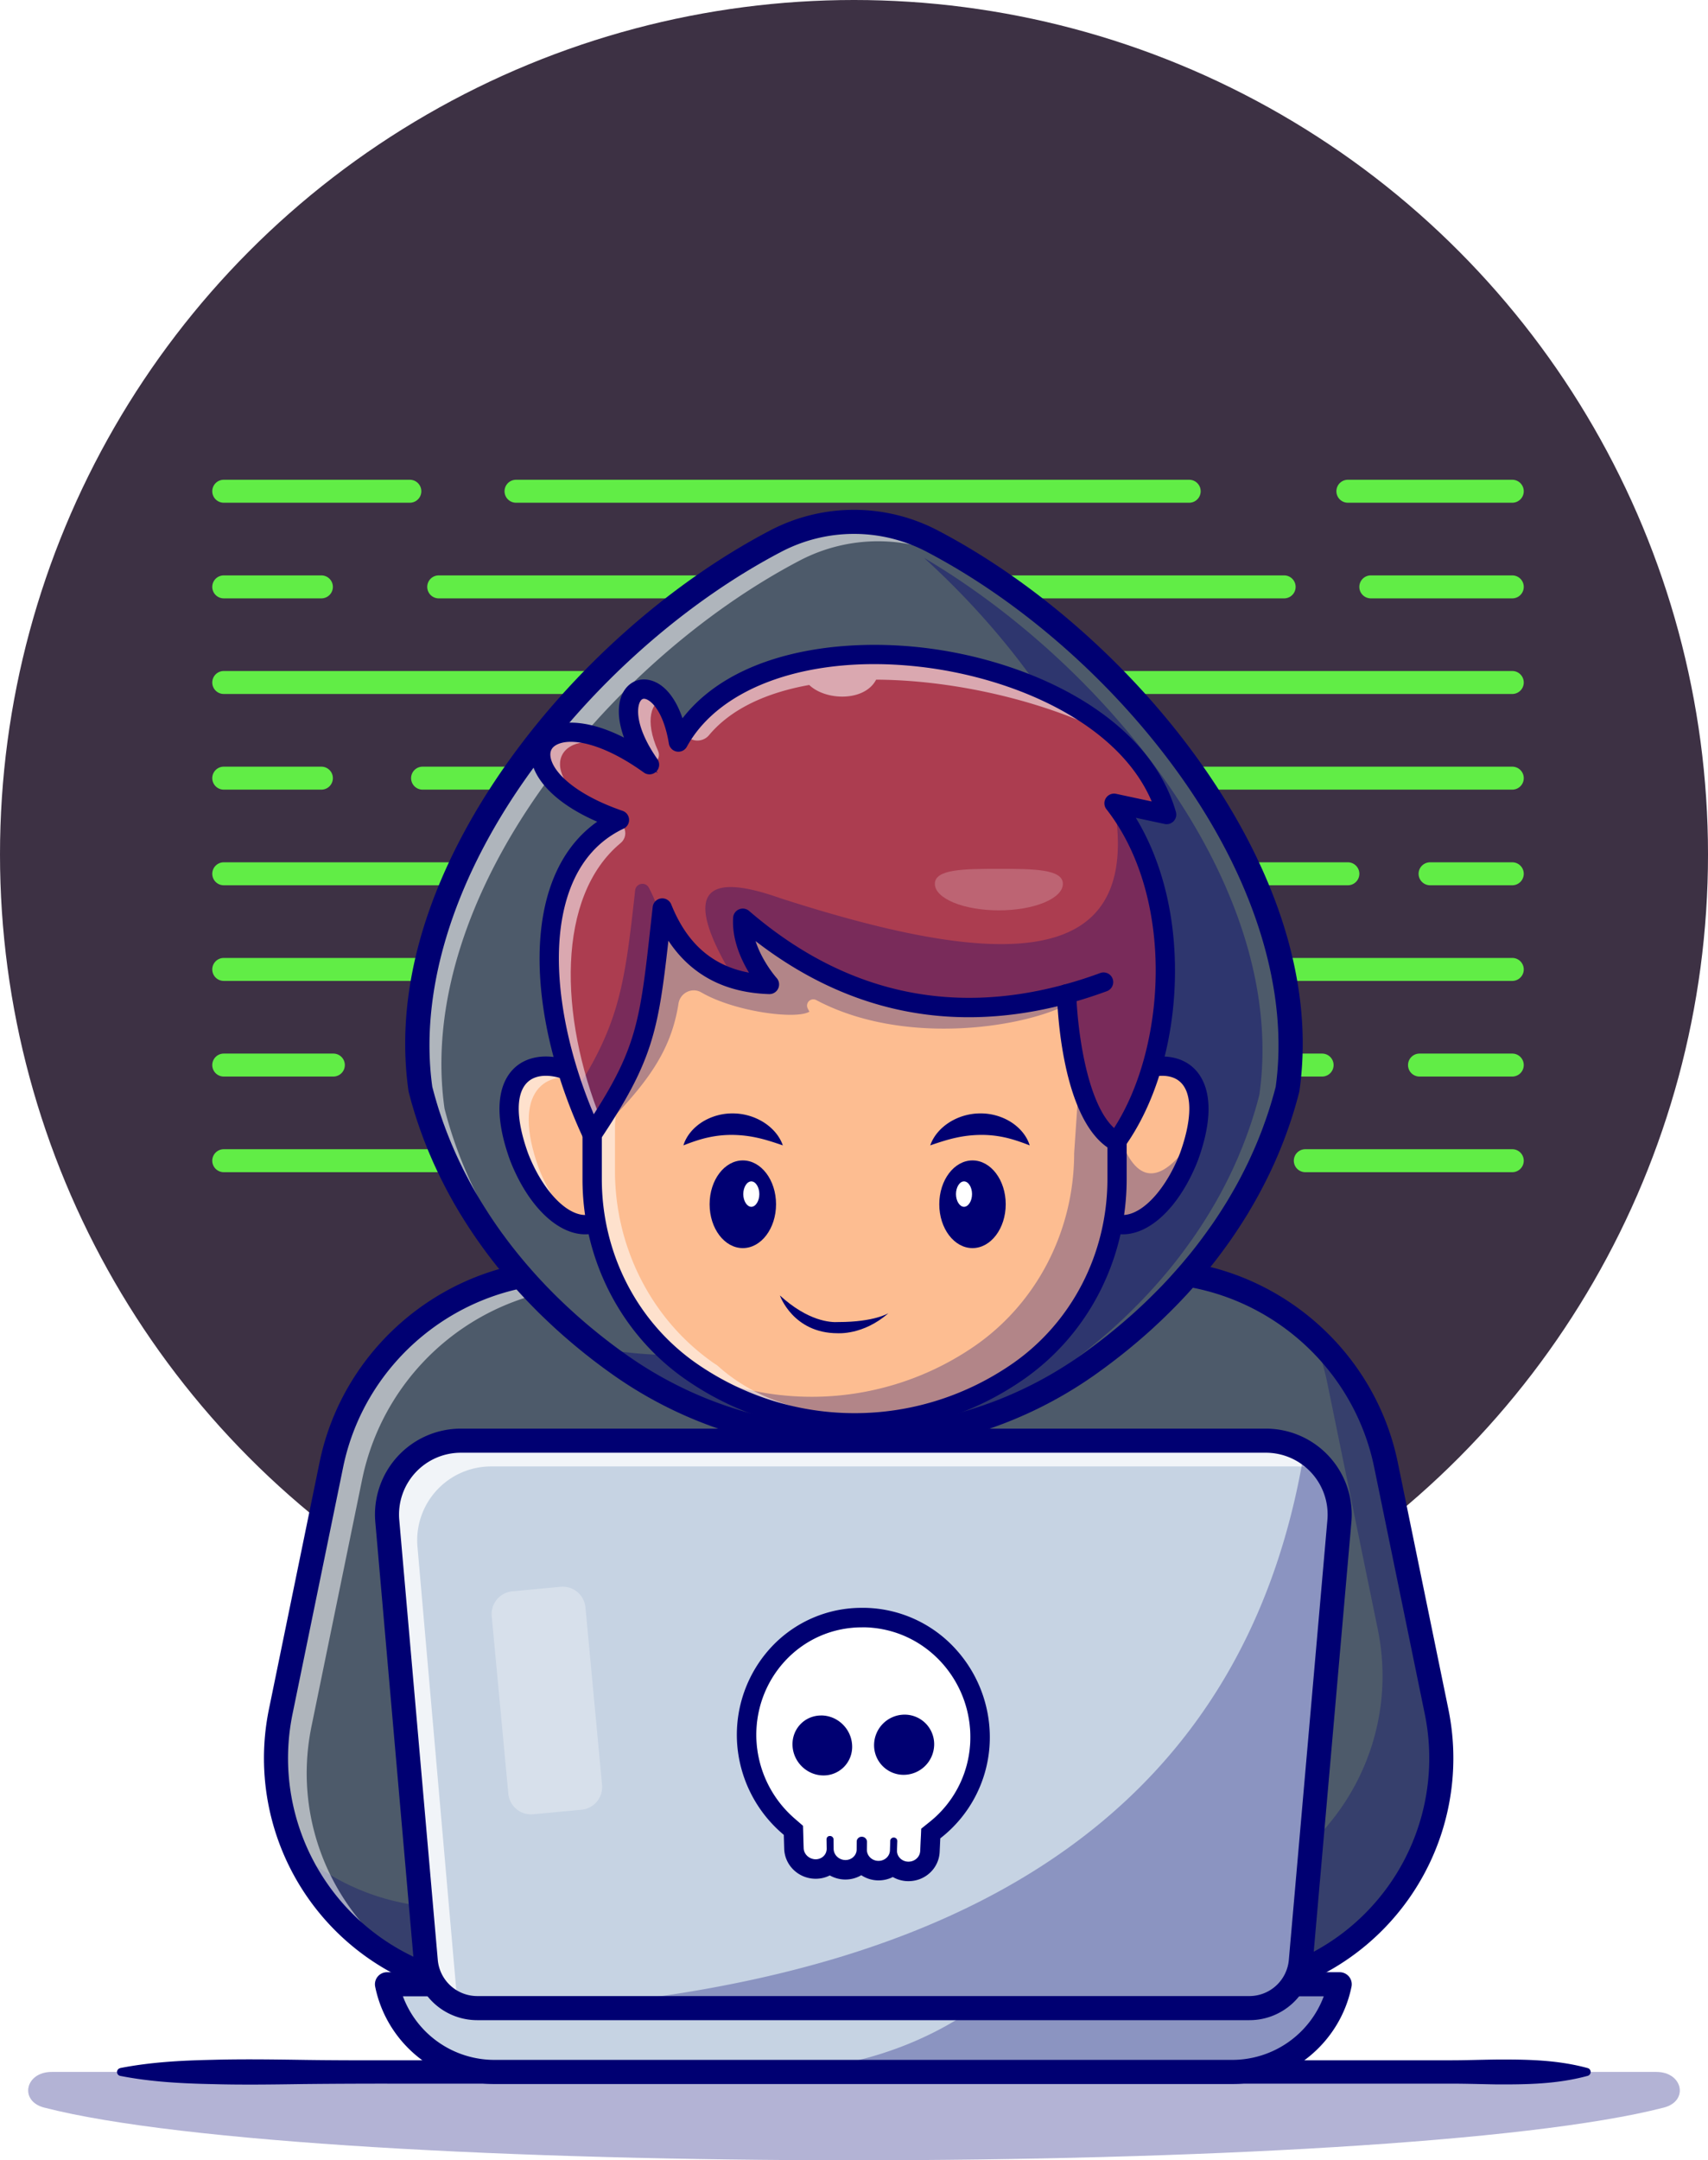 <svg id="Layer_1" data-name="Layer 1" xmlns="http://www.w3.org/2000/svg" xmlns:xlink="http://www.w3.org/1999/xlink" viewBox="0 0 2307.29 2916.8"><defs><style>.cls-1{mask:url(#mask);}.cls-2{mix-blend-mode:multiply;fill:url(#linear-gradient);}.cls-3{fill:#3d3144;}.cls-4{fill:#61ed46;}.cls-5{opacity:0.3;}.cls-20,.cls-6{fill:#000072;}.cls-7{fill:#4d5a6a;}.cls-8{opacity:0.55;}.cls-19,.cls-9{fill:#fff;}.cls-10{opacity:0.4;}.cls-11{fill:#fdbd91;}.cls-12{fill:#ac3d50;}.cls-13{opacity:0.2;}.cls-14{fill:#fefefe;}.cls-15{mask:url(#mask-2);}.cls-16{opacity:0.5;fill:url(#linear-gradient-2);}.cls-17{fill:#c6d3e3;}.cls-18{opacity:0.75;}.cls-19,.cls-20{fill-rule:evenodd;}.cls-21{filter:url(#luminosity-noclip-2);}.cls-22{filter:url(#luminosity-noclip);}</style><filter id="luminosity-noclip" x="1134.31" y="-10192" width="1753.08" height="32766" filterUnits="userSpaceOnUse" color-interpolation-filters="sRGB"><feFlood flood-color="#fff" result="bg"/><feBlend in="SourceGraphic" in2="bg"/></filter><mask id="mask" x="1134.31" y="-10192" width="1753.08" height="32766" maskUnits="userSpaceOnUse"><g class="cls-22"/></mask><linearGradient id="linear-gradient" x1="2010.86" y1="1960.33" x2="2001.59" y2="3294.91" gradientUnits="userSpaceOnUse"><stop offset="0"/><stop offset="1" stop-color="#fff"/></linearGradient><filter id="luminosity-noclip-2" x="1134.31" y="1954.24" width="1753.08" height="1337.13" filterUnits="userSpaceOnUse" color-interpolation-filters="sRGB"><feFlood flood-color="#fff" result="bg"/><feBlend in="SourceGraphic" in2="bg"/></filter><mask id="mask-2" x="287.96" y="1374.24" width="1753.08" height="1337.13" maskUnits="userSpaceOnUse"><g class="cls-21"><g transform="translate(-846.35 -580)"><g class="cls-1"><polygon class="cls-2" points="2533.77 3291.35 1491.41 3291.37 1134.31 1954.24 2887.39 1969.52 2533.77 3291.35"/></g></g></g></mask><linearGradient id="linear-gradient-2" x1="1164.51" y1="1380.33" x2="1155.24" y2="2714.91" gradientUnits="userSpaceOnUse"><stop offset="0" stop-color="#40e6ff"/><stop offset="1" stop-color="#40e6ff"/></linearGradient></defs><circle class="cls-3" cx="1153.65" cy="1153.65" r="1153.65"/><path class="cls-4" d="M2889.25,1258.78h-222.1a15.5,15.5,0,0,1,0-31h222.1a15.5,15.5,0,0,1,0,31Z" transform="translate(-846.35 -580)"/><path class="cls-4" d="M2452.8,1258.78H1543.42a15.5,15.5,0,0,1,0-31H2452.8a15.5,15.5,0,0,1,0,31Z" transform="translate(-846.35 -580)"/><path class="cls-4" d="M1400,1258.78H1148.6a15.5,15.5,0,0,1,0-31H1400a15.5,15.5,0,0,1,0,31Z" transform="translate(-846.35 -580)"/><path class="cls-4" d="M2889.25,1387.91H2698.14a15.5,15.5,0,0,1,0-31h191.11a15.5,15.5,0,0,1,0,31Z" transform="translate(-846.35 -580)"/><path class="cls-4" d="M2581.07,1387.91H1439a15.5,15.5,0,0,1,0-31H2581.07a15.5,15.5,0,0,1,0,31Z" transform="translate(-846.35 -580)"/><path class="cls-4" d="M1280.52,1387.91H1148.6a15.5,15.5,0,0,1,0-31h131.92a15.5,15.5,0,0,1,0,31Z" transform="translate(-846.35 -580)"/><path class="cls-4" d="M2889.25,1517H1148.6a15.5,15.5,0,0,1,0-31H2889.25a15.5,15.5,0,0,1,0,31Z" transform="translate(-846.35 -580)"/><path class="cls-4" d="M2889.25,1646.16H1417.19a15.5,15.5,0,1,1,0-31H2889.25a15.5,15.5,0,0,1,0,31Z" transform="translate(-846.35 -580)"/><path class="cls-4" d="M1280.52,1646.16H1148.6a15.5,15.5,0,0,1,0-31h131.92a15.5,15.5,0,0,1,0,31Z" transform="translate(-846.35 -580)"/><path class="cls-4" d="M2889.25,1775.29H2778.2a15.5,15.5,0,0,1,0-31h111.05a15.5,15.5,0,0,1,0,31Z" transform="translate(-846.35 -580)"/><path class="cls-4" d="M2667.15,1775.29H1148.6a15.5,15.5,0,0,1,0-31H2667.15a15.5,15.5,0,0,1,0,31Z" transform="translate(-846.35 -580)"/><path class="cls-4" d="M2889.25,1904.42H1148.6a15.5,15.5,0,0,1,0-31H2889.25a15.5,15.5,0,0,1,0,31Z" transform="translate(-846.35 -580)"/><path class="cls-4" d="M2889.25,2033.55H2763.92a15.5,15.5,0,1,1,0-31h125.33a15.5,15.5,0,0,1,0,31Z" transform="translate(-846.35 -580)"/><path class="cls-4" d="M2632.36,2033.55H1486.06a15.5,15.5,0,1,1,0-31h1146.3a15.5,15.5,0,1,1,0,31Z" transform="translate(-846.35 -580)"/><path class="cls-4" d="M1296.67,2033.55H1148.6a15.5,15.5,0,0,1,0-31h148.07a15.5,15.5,0,0,1,0,31Z" transform="translate(-846.35 -580)"/><path class="cls-4" d="M2889.25,2162.68H2609.64a15.5,15.5,0,0,1,0-31h279.61a15.5,15.5,0,0,1,0,31Z" transform="translate(-846.35 -580)"/><path class="cls-4" d="M2391.68,2162.68H1148.6a15.5,15.5,0,0,1,0-31H2391.68a15.5,15.5,0,0,1,0,31Z" transform="translate(-846.35 -580)"/><g class="cls-5"><path class="cls-6" d="M906,3425.64c367.33,94.88,1820.64,94.88,2188,0,34-8.77,25.69-48.13-10.09-48.13H916.05C880.27,3377.51,872,3416.87,906,3425.64Z" transform="translate(-846.35 -580)"/></g><path class="cls-6" d="M1008.79,3372.26c41.3-8.07,82.59-10.21,123.89-11.09,41.3-1.13,82.6-.53,123.9.08s82.59.6,123.89.52H2805.26c20.65,0,41.3-.71,61.95-1,41.3-.19,82.59.28,123.89,11.54a5.43,5.43,0,0,1,0,10.49c-41.3,11.26-82.59,11.73-123.89,11.54-20.65-.33-41.3-1.05-61.95-1l-61.94,0H1380.47q-62-.11-123.89.53c-41.3.61-82.6,1.21-123.9.08-41.3-.88-82.59-3-123.89-11.09a5.34,5.34,0,0,1,0-10.49Z" transform="translate(-846.35 -580)"/><path class="cls-7" d="M2510.79,3265.52l6.52-.78c182-21.63,306.51-194.24,269.67-373.74l-68.36-333.16a326.87,326.87,0,0,0-320.2-261.16H1614.13a326.87,326.87,0,0,0-320.2,261.16L1225.57,2891c-36.83,179.5,87.71,352.11,269.67,373.74l6.53.78Z" transform="translate(-846.35 -580)"/><path class="cls-6" d="M2510.93,3268H1501.77l-6.82-.79a315.52,315.52,0,0,1-271.83-376.73l68.36-333.16c31.29-152.49,167-263.16,322.65-263.16h784.29c155.67,0,291.36,110.67,322.65,263.16l68.36,333.16a315.51,315.51,0,0,1-271.83,376.73Zm-896.8-968.84c-153.3,0-286.94,109-317.75,259.16L1228,2891.51a310.51,310.51,0,0,0,267.52,370.75l6.52.78,1008.58,0,6.38-.76a310.51,310.51,0,0,0,267.51-370.75l-68.36-333.17c-30.81-150.17-164.45-259.16-317.75-259.16Z" transform="translate(-846.35 -580)"/><g class="cls-5"><path class="cls-6" d="M2517.32,3264.77l-6.51.76h-1009l-6.5-.76c-116.43-13.83-209.32-89.53-251.56-189.19a311.45,311.45,0,0,0,172.06,77.76l6.51.75h1009l6.51-.75c182-21.64,306.54-194.24,269.67-373.73l-68.33-333.16a328.06,328.06,0,0,0-20.23-64.15,325.41,325.41,0,0,1,99.67,175.53L2787,2891C2823.8,3070.48,2699.24,3243.13,2517.32,3264.77Z" transform="translate(-846.35 -580)"/></g><g class="cls-8"><path class="cls-9" d="M2559.72,2339.24A325.89,325.89,0,0,0,2440,2316.58H1655.72a326.83,326.83,0,0,0-320.2,261.15l-68.38,333.16c-28.09,136.92,37.68,269.78,151.23,334.74-138.49-53.9-224.17-201.78-192.82-354.64l68.37-333.16a326.9,326.9,0,0,1,320.21-261.16H2398.4A325.74,325.74,0,0,1,2559.72,2339.24Z" transform="translate(-846.35 -580)"/></g><path class="cls-6" d="M2510.79,3281.79h-1009a15.47,15.47,0,0,1-1.92-.12l-6.52-.77a329.3,329.3,0,0,1-283.7-393.17L1278,2554.57c32.6-158.86,174-274.16,336.14-274.16h784.29c162.17,0,303.54,115.3,336.14,274.16l68.36,333.16a329.3,329.3,0,0,1-283.69,393.17l-6.52.77A15.47,15.47,0,0,1,2510.79,3281.79Zm-1008.06-32.54H2509.82l5.58-.66a296.75,296.75,0,0,0,255.65-354.32l-68.37-333.16c-29.51-143.8-157.46-248.17-304.26-248.17H1614.13c-146.8,0-274.75,104.37-304.26,248.17l-68.36,333.16a296.74,296.74,0,0,0,255.65,354.32Z" transform="translate(-846.35 -580)"/><path class="cls-7" d="M2585.59,2050.6c-1,3.79-2,7.64-3,11.38-.81,2.88-1.63,5.7-2.44,8.52-.33,1.08-.6,2.11-1,3.2-.65,2.33-1.41,4.66-2.11,6.94-.92,3-1.9,5.91-2.88,8.84-.43,1.3-.86,2.6-1.3,3.85-1.41,4.23-2.87,8.4-4.44,12.52-1.63,4.56-3.37,9.06-5.16,13.51s-3.57,8.94-5.47,13.39-3.8,8.84-5.8,13.18-3.85,8.4-5.86,12.58l-.81,1.62c-1.85,3.91-3.8,7.76-5.81,11.61,0,.11-.1.21-.16.32-2.17,4.29-4.39,8.46-6.67,12.69-2.71,5-5.48,9.93-8.35,14.81-1.95,3.41-4,6.77-6,10.14a.47.47,0,0,0-.17.27c-2.49,4.12-5,8.19-7.64,12.25q-6.51,10.17-13.4,20.17c-2,2.93-4.06,5.81-6.12,8.68-1.74,2.44-3.47,4.83-5.26,7.27-2.66,3.63-5.37,7.21-8.08,10.79s-5.32,6.83-8,10.25c-1.52,1.89-3,3.79-4.55,5.64l-2.93,3.57c-1.85,2.17-3.64,4.34-5.48,6.51q-7.49,8.79-15.29,17.41c-2.5,2.82-5.1,5.58-7.7,8.35-1.9,2-3.8,4.07-5.69,6.07-2.72,2.82-5.37,5.59-8.14,8.3-3.9,4-7.92,7.92-11.93,11.82q-4.87,4.72-9.81,9.27a16.56,16.56,0,0,1-1.47,1.36c-3.36,3.2-6.78,6.29-10.25,9.38-6.34,5.69-12.79,11.22-19.35,16.7l-4.94,4.12q-5,4.07-10.09,8.14-17.73,14.07-36.27,27.16c-.22.17-.49.33-.71.49a543.41,543.41,0,0,1-155.08,75.7,548.51,548.51,0,0,1-475.84-76.19c-3.9-2.76-7.8-5.58-11.71-8.4a9.31,9.31,0,0,0-1.19-.87c-3.85-2.87-7.7-5.75-11.5-8.62q-5.94-4.56-11.87-9.27h-.06c-3.9-3.15-7.75-6.29-11.6-9.44s-7.7-6.45-11.5-9.71-7.54-6.5-11.22-9.81-7.43-6.67-11.06-10.09-7.22-6.77-10.8-10.25-7.1-6.88-10.57-10.41-6.94-7-10.36-10.62-6.83-7.27-10.25-11c-3.25-3.58-6.45-7.16-9.65-10.84-2.49-2.82-5-5.7-7.43-8.57q-10.65-12.62-20.77-25.7c-2.71-3.58-5.47-7.16-8.07-10.79-.38-.44-.71-.93-1-1.36-1.85-2.44-3.64-4.94-5.37-7.43-4-5.64-7.92-11.28-11.72-17-2.11-3.14-4.23-6.34-6.23-9.54-3.09-4.83-6.13-9.65-9.11-14.59-2.06-3.47-4.18-7-6.24-10.52-2.82-4.93-5.58-10-8.35-15-2-3.79-4-7.59-6-11.39s-4-7.75-5.81-11.65a13,13,0,0,1-.81-1.63q-6.18-12.61-11.55-25.49a4.7,4.7,0,0,1-.49-1.08c-1.79-4.23-3.52-8.46-5.2-12.74-1.79-4.45-3.53-9-5.15-13.51s-3.31-9-4.83-13.61c-1.14-3.36-2.28-6.78-3.36-10.19-.87-2.71-1.68-5.42-2.5-8.14-.38-1.19-.76-2.44-1.08-3.63-.81-2.66-1.57-5.26-2.28-7.92-1.08-3.9-2.11-7.8-3.14-11.76-40.56-286.32,219.77-603.84,479.9-740a228.12,228.12,0,0,1,211.48,0c5.85,3,11.65,6.29,17.51,9.65l.06.06C2377.41,1466.39,2625.22,1770.74,2585.59,2050.6Z" transform="translate(-846.35 -580)"/><g class="cls-10"><path class="cls-6" d="M2100,2513c7.37-1.91,14.72-3.93,22-6.16a543.41,543.41,0,0,0,155.08-75.7c.22-.16.49-.32.71-.49q18.54-13.08,36.28-27.16,5.11-4.07,10.08-8.14l4.94-4.12c6.56-5.47,13-11,19.36-16.7,3.47-3.09,6.88-6.18,10.25-9.38a19.78,19.78,0,0,0,1.46-1.35c3.31-3,6.56-6.13,9.81-9.28,4-3.9,8-7.86,11.93-11.82,2.77-2.71,5.43-5.48,8.14-8.3,1.89-2,3.79-4.06,5.69-6.07,2.6-2.76,5.21-5.53,7.7-8.35q7.82-8.62,15.29-17.41c1.85-2.16,3.63-4.33,5.48-6.5q1.45-1.8,2.93-3.58c1.52-1.85,3-3.74,4.55-5.64,2.71-3.42,5.37-6.78,8-10.25s5.42-7.16,8.08-10.79c1.79-2.44,3.52-4.83,5.26-7.27,2.06-2.87,4.12-5.75,6.12-8.67q6.92-10,13.4-20.17c2.6-4.07,5.15-8.14,7.64-12.26a.53.53,0,0,1,.17-.27c2-3.36,4-6.73,6-10.14,2.88-4.88,5.64-9.82,8.35-14.81,2.28-4.23,4.5-8.4,6.67-12.68l.17-.33c2-3.85,3.95-7.7,5.8-11.6l.81-1.63c2-4.18,4-8.35,5.86-12.58s4-8.79,5.8-13.18,3.74-8.89,5.48-13.39,3.52-8.95,5.15-13.5c1.57-4.13,3-8.3,4.44-12.53.44-1.25.87-2.55,1.31-3.85,1-2.93,1.95-5.86,2.87-8.84.7-2.28,1.46-4.61,2.11-6.94.38-1.09.66-2.12,1-3.2.81-2.82,1.63-5.64,2.44-8.51,1-3.74,2.06-7.59,3-11.39,39.15-276.43-202.14-576.75-453-724.85,176.46,160.5,310,385.39,280.12,596.39-1,3.79-2,7.64-3,11.39-.81,2.87-1.63,5.69-2.44,8.51-.33,1.08-.6,2.11-1,3.2-.65,2.33-1.41,4.66-2.11,6.94-.92,3-1.9,5.91-2.88,8.84-.43,1.3-.86,2.6-1.3,3.85-1.41,4.23-2.87,8.4-4.44,12.52-1.63,4.56-3.37,9.06-5.16,13.51s-3.58,8.94-5.47,13.39-3.8,8.84-5.81,13.18-3.85,8.4-5.85,12.58l-.81,1.63c-1.85,3.9-3.8,7.75-5.81,11.6a3.18,3.18,0,0,1-.16.32c-2.17,4.29-4.39,8.46-6.67,12.69-2.71,5-5.48,9.93-8.35,14.81-1.95,3.41-4,6.78-6,10.14a.53.53,0,0,0-.16.27c-2.49,4.12-5,8.19-7.64,12.25q-6.51,10.17-13.4,20.18c-2,2.92-4.06,5.8-6.12,8.67-1.74,2.44-3.47,4.83-5.26,7.27-2.66,3.63-5.37,7.21-8.09,10.79s-5.31,6.83-8,10.25c-1.52,1.89-3,3.79-4.56,5.64-1,1.19-2,2.38-2.92,3.58-1.85,2.16-3.64,4.33-5.48,6.5q-7.49,8.79-15.29,17.41c-2.5,2.82-5.1,5.58-7.7,8.35-1.9,2-3.8,4.07-5.69,6.07-2.72,2.82-5.37,5.59-8.14,8.3-3.9,4-7.92,7.92-11.93,11.82q-4.87,4.72-9.81,9.28a18,18,0,0,1-1.47,1.35c-3.36,3.2-6.77,6.29-10.25,9.38-6.34,5.69-12.79,11.23-19.36,16.7l-4.93,4.12q-5,4.08-10.09,8.14-17.73,14.07-36.27,27.16c-.22.17-.49.33-.71.49a543.54,543.54,0,0,1-155.08,75.7,547.91,547.91,0,0,1-154.42,23.79,547.62,547.62,0,0,0,97.1-9.64c.92-.17,1.84-.38,2.77-.56-11.7,3-23.47,5.73-35.31,8a549.94,549.94,0,0,1-214.16-1.8l-2.46-1.93q5.82,4.64,11.65,9.1c3.8,2.88,7.65,5.75,11.5,8.63a10.31,10.31,0,0,1,1.19.86c3.9,2.82,7.81,5.64,11.71,8.41a548.46,548.46,0,0,0,418.52,90.34q15.14-2.9,30.12-6.64Q2113.73,2510.27,2100,2513Z" transform="translate(-846.35 -580)"/></g><g class="cls-8"><path class="cls-9" d="M2216.25,1384.36c-20-13.56-40.23-26.19-60.46-37.85l-.05-.06c-5.86-3.36-11.66-6.61-17.52-9.65a228.12,228.12,0,0,0-211.48,0c-260.12,136.16-520.46,453.71-479.9,740,1,4,2.06,7.87,3.15,11.77.7,2.66,1.46,5.26,2.27,7.92.33,1.19.71,2.44,1.09,3.63.81,2.71,1.63,5.42,2.49,8.13,1.09,3.42,2.23,6.84,3.37,10.2,1.51,4.55,3.14,9.11,4.82,13.61s3.36,9.05,5.15,13.5c1.68,4.28,3.42,8.51,5.21,12.74a4.76,4.76,0,0,0,.49,1.09q5.37,12.86,11.55,25.48a9.89,9.89,0,0,0,.81,1.63c1.84,3.91,3.8,7.81,5.8,11.66s4,7.59,6,11.39c2.76,5,5.53,10.08,8.35,15,2.06,3.52,4.17,7,6.23,10.52,3,4.93,6,9.76,9.11,14.58,2,3.2,4.12,6.4,6.24,9.55,3.8,5.75,7.7,11.39,11.71,17,1.74,2.5,3.53,5,5.37,7.43.33.44.65.93,1,1.36,2.6,3.63,5.37,7.21,8.08,10.79,6.72,8.73,13.67,17.3,20.77,25.7,2.44,2.88,4.93,5.75,7.43,8.57,3.2,3.69,6.4,7.27,9.65,10.85q5.13,5.52,10.25,10.95c3.42,3.58,6.89,7.1,10.36,10.63s7,7,10.57,10.41,7.16,6.89,10.79,10.25,7.32,6.72,11.06,10.08,7.43,6.57,11.23,9.82,7.59,6.51,11.49,9.71,7.7,6.29,11.61,9.43h.05q5.94,4.73,11.88,9.27c3.52,2.66,7.1,5.32,10.68,8-4.5-2.93-9-6-13.39-9.11-3.91-2.77-7.81-5.59-11.72-8.41a10.31,10.31,0,0,0-1.19-.86c-3.85-2.88-7.7-5.75-11.49-8.63q-5.94-4.55-11.88-9.27h0c-3.91-3.14-7.76-6.29-11.61-9.43s-7.7-6.46-11.5-9.71-7.53-6.51-11.22-9.81-7.43-6.67-11.06-10.09-7.21-6.78-10.79-10.25-7.11-6.89-10.58-10.41-6.94-7-10.35-10.63-6.84-7.26-10.25-10.95c-3.26-3.58-6.46-7.16-9.65-10.85-2.5-2.82-5-5.69-7.43-8.57q-10.66-12.6-20.77-25.7c-2.71-3.58-5.48-7.16-8.08-10.79-.38-.43-.71-.92-1-1.36-1.85-2.44-3.64-4.93-5.37-7.42-4-5.64-7.92-11.28-11.71-17-2.12-3.15-4.23-6.35-6.24-9.54-3.09-4.83-6.13-9.66-9.11-14.59-2.06-3.47-4.17-7-6.24-10.52-2.82-4.94-5.58-10-8.35-15-2-3.8-4-7.59-6-11.39s-4-7.75-5.8-11.66a11.21,11.21,0,0,1-.82-1.62q-6.18-12.61-11.55-25.49a4.71,4.71,0,0,1-.48-1.09c-1.79-4.22-3.53-8.45-5.21-12.74-1.79-4.45-3.53-8.95-5.15-13.5s-3.31-9.06-4.83-13.61c-1.14-3.36-2.28-6.78-3.36-10.2-.87-2.71-1.68-5.42-2.49-8.13-.38-1.19-.76-2.44-1.09-3.63-.81-2.66-1.57-5.26-2.28-7.92-1.08-3.9-2.11-7.81-3.14-11.77-40.56-286.31,219.78-603.86,479.9-740a228.12,228.12,0,0,1,211.48,0c5.86,3,11.66,6.29,17.51,9.65l.06.06A988.88,988.88,0,0,1,2216.25,1384.36Z" transform="translate(-846.35 -580)"/></g><path class="cls-6" d="M1999.94,2539.37a563.53,563.53,0,0,1-325.18-102.89c-4-2.81-7.92-5.67-11.87-8.52-.2-.14-.4-.3-.6-.45l-.8-.56c-4.09-3.06-7.87-5.88-11.58-8.69s-7.62-5.9-11.39-8.89c-.32-.21-.62-.44-.92-.68-3.81-3.07-7.57-6.14-11.33-9.22-4.38-3.58-8.27-6.91-12.15-10.24s-7.73-6.67-11.51-10.06l-.53-.48c-3.66-3.29-7.26-6.53-10.81-9.87s-7.3-6.86-11-10.42-7.25-7-10.84-10.67-7.14-7.25-10.54-10.82c-3.52-3.74-7-7.4-10.4-11.12s-6.74-7.46-10-11.24c-2.46-2.79-5-5.75-7.55-8.72-7.44-8.8-14.59-17.64-21.25-26.29l-1.79-2.36c-2.12-2.79-4.25-5.59-6.29-8.42-.37-.47-.73-1-1.07-1.42-2-2.66-3.92-5.33-5.78-8-4.36-6.12-8.29-11.84-11.94-17.36-2.14-3.17-4.35-6.52-6.44-9.86-3.09-4.82-6.2-9.77-9.26-14.83l-1.91-3.21c-1.48-2.49-3-5-4.44-7.51-2.8-4.9-5.47-9.75-8.14-14.61l-.43-.79c-2.16-4.08-4.2-7.93-6.17-11.78s-3.92-7.67-5.78-11.57c-.44-.82-.85-1.64-1.21-2.47-4.38-9.06-8.12-17.32-11.43-25.2a19.26,19.26,0,0,1-1-2.26c-1.77-4.18-3.48-8.36-5.14-12.6-1.81-4.51-3.63-9.21-5.33-14-1.66-4.46-3.35-9.19-4.93-13.93-1.15-3.39-2.32-6.9-3.44-10.42-.89-2.78-1.73-5.57-2.57-8.37-.37-1.18-.81-2.63-1.19-4-.74-2.4-1.56-5.2-2.32-8-1-3.8-2.11-7.79-3.15-11.83a16.3,16.3,0,0,1-.37-1.82c-24.56-173.38,57.12-333.84,130-437.91,92.07-131.53,222.73-247.71,358.49-318.78a244.23,244.23,0,0,1,226.57,0c135.76,71.07,266.43,187.26,358.49,318.78,72.85,104.07,154.54,264.53,130,437.91a15.55,15.55,0,0,1-.35,1.78c-1,3.88-2.05,7.81-3.11,11.64l-2.79,9.71c-.24.84-.48,1.67-.77,2.52-.48,1.71-1,3.42-1.55,5.11l-.56,1.8c-.89,2.88-1.83,5.7-2.76,8.52l-.21.64c-.47,1.4-.93,2.77-1.39,4.08-1.41,4.25-3,8.64-4.61,13s-3.38,9.14-5.26,13.79c-1.71,4.44-3.63,9.07-5.59,13.69s-3.93,9.11-6,13.63c-1.88,4.18-3.89,8.49-6,12.8l-.94,1.88c-1.75,3.73-3.8,7.78-5.91,11.82-2.3,4.56-4.59,8.85-6.93,13.2-2.83,5.21-5.69,10.31-8.65,15.35-1.91,3.33-4,6.78-6,10.22l-.07.11-.15.25c-2.56,4.24-5.19,8.42-7.86,12.6-4.77,7.45-9.26,14.21-13.71,20.65-2,3-4.17,5.94-6.29,8.91-1.75,2.46-3.53,4.9-5.36,7.4-2.71,3.7-5.47,7.35-8.23,11s-5.49,7.06-8.27,10.55c-1.59,2-3.16,4-4.73,5.86l-8.57,10.28c-5.1,6-10.36,12-15.63,17.79-2.39,2.71-5,5.53-7.68,8.34l-6,6.35c-3,3.09-5.71,5.94-8.55,8.73-3.79,3.84-7.88,7.88-12,11.87-3.31,3.2-6.58,6.31-9.92,9.37-.62.62-1.25,1.21-1.87,1.74-3.37,3.2-6.79,6.29-10.26,9.38-6.74,6-13.38,11.72-19.75,17l-4.9,4.09c-3.52,2.89-6.95,5.66-10.43,8.42-12,9.51-24.43,18.83-37,27.71l-.6.42-.13.09A563.65,563.65,0,0,1,1999.94,2539.37Zm-317.59-137.48c3.73,2.69,7.46,5.38,11.19,8,183,129.09,429,129.28,612.16.46h0c.25-.19.53-.37.69-.48,12.07-8.53,24-17.48,35.53-26.61q5-4,9.89-8l4.82-4c6.11-5.09,12.49-10.6,19-16.37,3.33-3,6.62-5.93,9.84-9,.28-.27.58-.53.88-.78l.3-.3.51-.48c3.2-2.94,6.35-5.94,9.5-9,3.9-3.79,7.83-7.67,11.65-11.55,2.82-2.76,5.33-5.38,7.89-8l5.7-6.08c2.61-2.77,5-5.34,7.33-8q7.78-8.59,15.11-17.19l8.17-9.8c1.52-1.86,3-3.7,4.46-5.53,2.63-3.3,5.22-6.59,7.82-10s5.27-6.95,7.87-10.52c1.75-2.37,3.44-4.7,5.13-7.08,2-2.83,4-5.61,6-8.44,4.27-6.18,8.55-12.63,13.11-19.75,2.52-3.94,5-7.89,7.42-11.89l.12-.2h0c1.95-3.28,3.91-6.55,5.81-9.88,2.88-4.89,5.55-9.66,8.17-14.49,2.19-4,4.35-8.11,6.46-12.27,0-.06.21-.44.25-.5,1.9-3.66,3.76-7.31,5.51-11l1-2c1.81-3.76,3.7-7.8,5.53-11.9,2-4.35,3.89-8.62,5.66-12.83s3.63-8.62,5.29-12.94c1.8-4.48,3.46-8.78,5-13.12s3-8.2,4.34-12.21l1.51-4.46c.87-2.62,1.74-5.23,2.56-7.89l.6-1.92c.47-1.52,1-3,1.38-4.58.1-.34.2-.69.32-1s.28-.9.41-1.35l2.71-9.41c.89-3.26,1.82-6.71,2.71-10.13,17.67-126.88-26.54-273.79-124.55-413.8-89.17-127.39-215.62-239.88-346.92-308.61a211.71,211.71,0,0,0-196.39,0c-131.3,68.73-257.75,181.22-346.93,308.61-98,140-142.2,286.91-124.54,413.79.94,3.56,1.87,7.08,2.85,10.6.7,2.66,1.41,5.07,2.16,7.52.4,1.45.72,2.49,1,3.49.86,2.84,1.65,5.46,2.48,8.09,1.06,3.34,2.18,6.65,3.28,9.92,1.48,4.44,3,8.81,4.65,13.14,1.64,4.57,3.3,8.87,5,13.12s3.36,8.38,5.1,12.48l.09.23c.15.3.29.61.42.91,3.2,7.66,6.86,15.73,11.19,24.68.1.21.2.43.29.65s.4.73.58,1.1c1.76,3.72,3.61,7.44,5.52,11.1,2,3.82,4,7.56,5.92,11.3l.31.56c2.58,4.7,5.16,9.4,7.79,14,1.33,2.28,2.78,4.71,4.21,7.12l1.88,3.16c2.85,4.71,5.82,9.41,8.83,14.12,2,3.18,4,6.23,6,9.24,3.51,5.3,7.24,10.72,11.47,16.67,1.71,2.45,3.37,4.78,5.09,7l.48.66-.22-.24a13.62,13.62,0,0,1,1,1.28c2,2.74,4,5.44,6.07,8.13l1.75,2.32c6.28,8.14,13.11,16.6,20.23,25,2.35,2.77,4.77,5.56,7.18,8.29,3.23,3.71,6.35,7.2,9.52,10.68s6.67,7.15,10,10.76c3.21,3.35,6.55,6.74,9.89,10.13,3.57,3.63,7,7,10.43,10.28,3.58,3.47,7.07,6.8,10.61,10.07s6.89,6.34,10.36,9.46l.52.47c3.59,3.22,7.24,6.39,10.94,9.57s7.41,6.35,11.22,9.47,7.24,5.91,10.73,8.73c.25.17.5.36.73.55q5.83,4.62,11.66,9.1c3.54,2.68,7.22,5.43,10.89,8.17A22,22,0,0,1,1682.35,2401.89Zm-20.48,25.27h0Zm724.82-82.34-.11.1ZM1457.5,2127.66v0Zm-1-2.47h0Zm1129.09-74.59h0Z" transform="translate(-846.35 -580)"/><path class="cls-11" d="M2455.64,2132.77c-1,3.05-2.09,6.14-3.22,9.31-30.15,77.23-89.28,118.39-125.09,71.79l21.36-104.9,14.53-71.31C2419.09,1999.5,2493.58,2016.65,2455.64,2132.77Z" transform="translate(-846.35 -580)"/><path class="cls-6" d="M2363.15,2235.47c-14.21,0-27-7-37.36-20.41l-.54-.71,36.23-177.84.65-.45c30.5-20.83,64.82-24.44,85.4-9,13.41,10.06,32.52,37.24,9.95,106.32h0c-1,3.06-2.1,6.16-3.24,9.36-20.15,51.61-53.38,87.81-84.67,92.27A45.45,45.45,0,0,1,2363.15,2235.47Zm-33.74-22.08c10.87,13.77,24.53,19.92,39.61,17.78,29.93-4.26,62-39.51,81.59-89.79,1.11-3.11,2.19-6.18,3.18-9.21h0c16.18-49.49,13.12-85.72-8.58-102-19.12-14.34-51.29-10.84-80.24,8.67Z" transform="translate(-846.35 -580)"/><g class="cls-5"><path class="cls-6" d="M2455.64,2132.77c-1,3.05-2.09,6.14-3.22,9.31-30.15,77.23-89.28,118.39-125.09,71.79l21.36-104.9,8-.61q32.57,101.88,94.63,18.1S2452.9,2128.77,2455.64,2132.77Z" transform="translate(-846.35 -580)"/></g><path class="cls-6" d="M2363.22,2246.57c-17.63,0-33.82-8.59-46.24-24.74a13,13,0,0,1-2.44-10.56l35.9-176.21a13,13,0,0,1,5.42-8.18c34.85-23.79,74.65-27.09,99-8.19,16.36,12.68,39.38,46.14,9.81,127.84-22,56.37-57.8,94.38-93.55,99.47A55.94,55.94,0,0,1,2363.22,2246.57Zm-21.83-36.31c7.68,8,16.27,11.29,26.07,9.9,25.63-3.66,54.88-36.94,72.8-82.82,17.37-48,16.91-83.85-1.37-98-14.29-11.08-40.07-8.37-64,6.31Z" transform="translate(-846.35 -580)"/><path class="cls-11" d="M1544.36,2132.77c1,3.05,2.09,6.14,3.22,9.31,30.15,77.23,89.28,118.39,125.09,71.79L1651.31,2109l-14.53-71.31C1580.91,1999.5,1506.42,2016.65,1544.36,2132.77Z" transform="translate(-846.35 -580)"/><path class="cls-6" d="M1636.87,2236.25a45.73,45.73,0,0,1-6.55-.48c-31.56-4.49-65-40.88-85.26-92.7-1.17-3.27-2.27-6.38-3.28-9.45h0c-22.71-69.53-3.35-97,10.22-107.17,20.85-15.64,55.53-12,86.3,9l.91.62,36.37,178.51-.76,1C1664.33,2229.17,1651.32,2236.25,1636.87,2236.25Zm-89.93-104.32c1,3,2.07,6.09,3.2,9.24,19.5,49.95,51.29,85,80.95,89.24,14.88,2.11,27.88-3.67,38.68-17.22l-35.43-173.9c-28.62-19.17-60.3-22.61-79.08-8.51-21.43,16.07-24.38,52-8.32,101.15Z" transform="translate(-846.35 -580)"/><g class="cls-8"><path class="cls-9" d="M1624.42,2232.25c-27.62-9.22-56.12-42.55-74.22-88.89-1.13-3.17-2.22-6.26-3.22-9.31-37.94-116.12,36.55-133.26,92.41-95.11l.26,1.31c-50.51-19.1-101.46,7.39-68.74,107.6,1,3,2.09,6.13,3.22,9.31C1587,2190.09,1605.11,2216.46,1624.42,2232.25Z" transform="translate(-846.35 -580)"/></g><path class="cls-6" d="M1636.78,2246.57a56,56,0,0,1-7.92-.57c-35.74-5.09-71.54-43.1-93.43-99.17-29.69-82-6.66-115.46,9.69-128.14,24.38-18.9,64.17-15.6,99,8.19a13,13,0,0,1,5.42,8.18l35.9,176.21a13,13,0,0,1-2.44,10.56C1670.61,2238,1654.41,2246.57,1636.78,2246.57Zm-53-214.05c-8.89,0-16.75,2.23-22.65,6.8-18.28,14.17-18.74,50-1.25,98.32,17.8,45.58,47.05,78.86,72.68,82.52,9.81,1.39,18.38-1.85,26.07-9.9l-33.54-164.63C1611.05,2037,1596.37,2032.52,1583.76,2032.52Z" transform="translate(-846.35 -580)"/><path class="cls-11" d="M2355.35,2111.63v60.3c0,103.73-49.64,202.1-135.14,260.84-1.22.83-2.44,1.61-3.61,2.44a387.94,387.94,0,0,1-431.52,0c-1.18-.83-2.4-1.65-3.62-2.48-85.53-58.7-135.18-157.07-135.18-260.84v-60.3s.22-3.87.65-10.84c3.22-55,17.8-302,20.15-308.3C1744.7,1583.56,2520.73,1634.77,2355.35,2111.63Z" transform="translate(-846.35 -580)"/><path class="cls-6" d="M2000.79,2503.82a389.67,389.67,0,0,1-217.22-66.32c-1.1-.77-2.19-1.51-3.28-2.25-85.74-58.83-136.72-157.18-136.72-263.32v-60.3c0-.16.22-4,.66-11,5.31-90.79,17.91-302.65,20.31-309.09,20.37-54.84,89.45-95.47,189.5-111.48,96.58-15.45,209.09-5,300.94,28s295,138.21,203.08,404v59.85c0,106.09-51,204.43-136.32,263.07l-1.4.94c-.74.49-1.47,1-2.18,1.48A389.83,389.83,0,0,1,2000.79,2503.82Zm-55.2-825.34a576.34,576.34,0,0,0-90.69,6.94c-98.07,15.68-165.6,55-185.28,108-1.88,7-11.94,170-20,307.52-.44,7-.65,10.83-.65,10.83v60.15c0,104.35,50.1,201,134,258.6,1.45,1,2.57,1.75,3.64,2.5,130.11,87.17,298.31,87.15,428.45-.08.7-.49,1.47-1,2.24-1.52l1.36-.91c83.87-57.62,133.95-154.29,133.95-258.59l.14-61.19c90.71-261.55-109.39-365.16-199.63-397.57C2089.81,1690.42,2016.54,1678.48,1945.59,1678.48Z" transform="translate(-846.35 -580)"/><g class="cls-5"><path class="cls-6" d="M2355.35,2111.63v60.3c0,103.73-49.64,202.1-135.14,260.84-1.22.83-2.44,1.61-3.61,2.44a387.94,387.94,0,0,1-431.52,0c-1.18-.83-2.4-1.65-3.62-2.48-2.69-1.87-5.39-3.79-8-5.74a387.84,387.84,0,0,0,385.18-26.63c1.18-.83,2.39-1.61,3.61-2.44,85.5-58.74,135.14-157.11,135.14-260.84l5.16-76c56.13-161.81-1.33-258.88-97.92-329.1C2336,1796.8,2421.87,1919.75,2355.35,2111.63Z" transform="translate(-846.35 -580)"/></g><g class="cls-5"><path class="cls-6" d="M2355.35,2111.63v24.49c-39-57.43-46.51-214.15-46.51-214.15-34.08,37-225.51,79.69-359.85,8.32a8.46,8.46,0,0,0-11.56,11.21c1.64,3.31,2.31,4.43,2.31,4.43-17.67,10.94-100.9.28-146-26-12.56-7.31-28.57.6-30.82,15-10.12,64.55-42.25,109.48-111,176.73-1.7-3.61-3.35-7.22-4.92-10.84,3.22-55,17.8-302,20.15-308.3C1744.7,1583.56,2520.73,1634.77,2355.35,2111.63Z" transform="translate(-846.35 -580)"/></g><g class="cls-8"><path class="cls-9" d="M2147.94,2471.8a388,388,0,0,1-362.86-36.55c-1.18-.83-2.4-1.65-3.62-2.48-85.53-58.7-135.18-157.07-135.18-260.84v-60.3s18.14-312.05,20.8-319.14c16.31-43.9,63.44-76.32,126.22-95.72-47.21,19.71-81.89,48.21-95.42,84.58-2.65,7.14-20.79,319.14-20.79,319.14v60.3c0,103.77,49.64,202.15,135.18,260.88a27,27,0,0,1,3.65,2.44C1900.59,2500.77,2037.6,2506.47,2147.94,2471.8Z" transform="translate(-846.35 -580)"/></g><path class="cls-6" d="M2000.82,2514.18a400,400,0,0,1-223-68.09l-3.75-2.54c-88.2-60.52-140.85-162.06-140.85-271.62v-60.3c0-.26,0-.51,0-.76,18.25-313.76,20.77-320.72,21.59-322.94h0c47.77-128.53,316.87-156.67,503.68-89.58,89,32,156.35,82.65,194.84,146.58,45.29,75.24,50.35,165.69,15,268.88v58.12c0,109.53-52.64,211.06-140.82,271.59l-3.72,2.52A400,400,0,0,1,2000.82,2514.18ZM1659.33,2112v59.92c0,101,48.42,194.44,129.53,250.1,1.16.79,2.32,1.58,3.49,2.36,126.67,84.89,290.34,84.88,417,0l3.48-2.36c81.1-55.67,129.51-149.16,129.51-250.08v-60.3a13.2,13.2,0,0,1,.71-4.28c87.69-252.8-106-353.06-193.32-384.43-189.3-68-430.2-30.34-470,73.16C1677.26,1812.94,1666.26,1993,1659.33,2112Zm20-315h0Zm.09-.26-.09.25A2.3,2.3,0,0,0,1679.41,1796.76Zm-12.33-4.29h0Z" transform="translate(-846.35 -580)"/><path class="cls-12" d="M2351.26,1664.57c97.9,125.09,85.71,342.77,3.26,456.85-63.09-34.81-67.26-199.45-67.26-199.45-149.33,40.64-300.43,15.84-437.44-102.2-2.92,46.38,35.94,89.41,35.94,89.41a183.56,183.56,0,0,1-47.6-7.35C1788.6,1887,1759.1,1851.1,1741,1806c-17.4,156.63-18.49,191.44-94.76,305.65-76.14-163.16-90.15-364.39,36.77-424.56-177-60.92-111.69-184.22,40.59-74.71-74.7-107.34,19.58-148.71,39.16-30.46,110.12-201.14,593.9-130.52,659.47,97.9l-70.84-15.18A.61.61,0,0,0,2351.26,1664.57Z" transform="translate(-846.35 -580)"/><path class="cls-6" d="M2355.31,2125l-2.1-1.16c-59.37-32.75-67.56-173.73-68.55-198.31-158.61,42.16-304,8.54-432.29-100,.42,42.55,35,81.44,35.4,81.84l4.25,4.71-6.34-.18a187.52,187.52,0,0,1-48.31-7.46c-42.86-12.84-73.95-41.62-94.77-87.86l-.95,8.6c-15.48,140.25-19.64,177.94-93.11,288l-2.68,4-2-4.36c-76.68-164.34-89.43-361.42,32.3-425.29-71.47-26-99.58-60.89-101.9-85.39-1.22-12.79,4.28-23.38,15.47-29.8,21-12,64.11-9.89,124.1,30-25.13-41.12-24.42-70.88-15.35-84.52,5.32-8,13.66-11.44,22.78-9.47,15.27,3.28,34.13,22.38,42.91,65.88,60.56-100.62,206.66-122.86,325-109.71,141,15.66,299.46,88.11,335.77,214.62l1.25,4.35-68.26-14.63c95,128.48,78.49,344.06-1.14,454.24Zm-65.43-206.5.09,3.45c0,1.61,4.75,159.79,63.78,195.93,78.49-110.91,93.28-326.48-4.62-451.59l-3.44-4.38,6.63.2,66,14.13c-38-121.41-192.33-191.09-329.86-206.37-119-13.24-266.5,9.6-323.32,113.38l-3.77,6.89-1.29-7.74c-7.62-46.07-26.33-65.85-40-68.79-7-1.49-13,1-17.12,7.18-9,13.48-8.35,45.16,22.9,90.07l9,13-12.84-9.24c-63.93-46-109.83-49-129.67-37.56-9.24,5.31-13.78,14-12.78,24.59,2.14,22.42,30.73,57.58,104.32,82.91l6.29,2.17-6,2.85c-123.56,58.58-112.42,253-37.5,416.57,70.16-105.83,74.37-144,89.55-281.52l3.29-29.64,4,10c20.1,50.23,51.29,81.07,95.36,94.26a178.22,178.22,0,0,0,40.8,7c-10-12.62-35-48.15-32.62-86.6l.34-5.45,4.13,3.57c128.78,110.94,275.11,145.14,435,101.63Z" transform="translate(-846.35 -580)"/><g class="cls-5"><path class="cls-6" d="M1722.93,1778.71a184.3,184.3,0,0,1,16.33,43.36c-15.79,143.11-19.4,179.35-93,289.56-8.61-18.49-16.44-37.42-23.32-56.61,60.41-93.71,67.48-146.64,81.43-272.9C1705.47,1772.42,1718.44,1770,1722.93,1778.71Z" transform="translate(-846.35 -580)"/></g><g class="cls-8"><path class="cls-9" d="M1694.88,1593.78c-95.81-40.59-130.48,29.59-37.16,83.45C1523,1618.5,1571.05,1522.86,1694.88,1593.78Z" transform="translate(-846.35 -580)"/></g><g class="cls-8"><path class="cls-9" d="M1680,1688.59l.27.12c12.06,5.33,14.61,21.16,4.46,29.58-86.69,71.87-83.39,233.59-26.18,374.59-3.83,6-7.92,12.27-12.27,18.75C1570.75,1949.77,1556.35,1750.5,1680,1688.59Z" transform="translate(-846.35 -580)"/></g><g class="cls-8"><path class="cls-9" d="M1717.68,1610.62l-.29-.16c-50.56-77.84-4.56-122.67,26.16-86.77-17,2.5-27,28.74-8.2,70.26C1740.34,1605,1728.29,1616.42,1717.68,1610.62Z" transform="translate(-846.35 -580)"/></g><g class="cls-8"><path class="cls-9" d="M2326.24,1562.33c-83.36-38.47-195-64.18-296.34-64.66-15.62,30-68.26,28.5-90.41,7.18-57,10.22-105.25,31.8-135.36,67.79-8.61,10.31-25.45,9.61-32.24-2a12.24,12.24,0,0,1-1-2C1865.26,1448.24,2183.75,1438.32,2326.24,1562.33Z" transform="translate(-846.35 -580)"/></g><path class="cls-6" d="M2354.51,2134.47a13.07,13.07,0,0,1-6.29-1.62c-57.56-31.76-70.42-149-73.26-194.24-148.61,36-285.58,6.49-407.91-87.93,8.84,27.68,28.15,49.48,28.41,49.77a13.06,13.06,0,0,1-9.7,21.78h-.4c-59.93-1.84-105.54-26-136.08-72.07-13.78,123.09-21.63,163.13-92.15,268.72a13.06,13.06,0,0,1-22.68-1.73c-74.82-160.34-89.25-351.57,18.65-427.69-61.72-26.81-86.79-61.24-89.18-86.38-1.6-16.82,5.92-31.31,20.62-39.75,19.75-11.35,56.06-12.18,104.78,12.59-10.75-29.23-7.94-51.21.51-63.92,7.69-11.54,20.25-16.72,33.56-13.85,19.17,4.11,35.08,22.8,44.92,51.67,69-88.63,208.11-108.31,321.93-95.67,144.39,16,306.94,90.93,344.57,222a13,13,0,0,1-15.28,16.36l-38.84-8.33c35.34,58,53.95,132.29,52.88,213.06-1.17,88.71-26.13,173.19-68.47,231.77A13,13,0,0,1,2354.51,2134.47Zm-67.26-225.55a13,13,0,0,1,13.05,12.72c1,40.55,12.38,145.94,51,181.39,71.11-110.19,82.36-312-10.3-430.41a13.06,13.06,0,0,1,13-20.81l48.17,10.33c-45.23-106.42-187.34-167.88-314.82-182.05-145.43-16.15-268.31,26.27-313.1,108.08a13.05,13.05,0,0,1-24.33-4.14c-7.26-43.87-24.11-58.66-32-60.36-1.94-.42-4.21-.42-6.35,2.8-5.38,8.08-7.54,34.87,22.78,78.43A13.05,13.05,0,0,1,1716,1623c-56.1-40.34-99.93-47.64-118.49-37-5.75,3.3-8.24,8.09-7.62,14.64,2,20.89,32.87,51.91,97.39,74.12a13,13,0,0,1,1.34,24.13c-68.27,32.37-85,106.15-87.08,162.34-2.42,66.62,14.56,146.86,46.92,223.26,58.81-91.69,63-129.46,77.5-261l2.09-18.91a13.05,13.05,0,0,1,25.09-3.4c21,52.56,55.52,82.9,105,92.09-11.21-18.53-23.22-45.54-21.41-74.27a13.05,13.05,0,0,1,21.55-9.07c126,108.56,269.15,142,425.49,99.5A12.92,12.92,0,0,1,2287.25,1908.92Z" transform="translate(-846.35 -580)"/><path class="cls-6" d="M2287.25,1935a13.05,13.05,0,0,1-3.38-25.66c16.21-4.36,32.6-9.6,48.72-15.56a13.05,13.05,0,0,1,9.06,24.48c-16.86,6.24-34,11.72-51,16.29A13.35,13.35,0,0,1,2287.25,1935Z" transform="translate(-846.35 -580)"/><g class="cls-5"><path class="cls-6" d="M2354.52,2121.42c-63.09-34.81-67.26-199.45-67.26-199.45-149.33,40.64-300.43,15.84-437.44-102.2-2.92,46.38,35.94,89.41,35.94,89.41a183.56,183.56,0,0,1-47.6-7.35c-71.45-117.74-41-145.5,61.69-109.3,285.07,92,492.61,106.38,451.41-128C2449.16,1789.66,2437,2007.34,2354.52,2121.42Z" transform="translate(-846.35 -580)"/></g><g class="cls-13"><path class="cls-14" d="M2282.15,1773.35c0,19.78-38.71,35.81-86.47,35.81s-86.46-16-86.46-35.81,38.71-20.28,86.46-20.28S2282.15,1753.58,2282.15,1773.35Z" transform="translate(-846.35 -580)"/></g><path class="cls-6" d="M2046.56,2353s-18.72,12-67.51,12c-10.59.73-40.88-.93-79.16-35.88,0,0,17.69,51,78,51C1977.91,2380,2012.24,2383.16,2046.56,2353Z" transform="translate(-846.35 -580)"/><path class="cls-6" d="M1769.54,2126.48c4.1-13.32,13.9-24.39,26-31.93a77.16,77.16,0,0,1,41.14-11.23,78.9,78.9,0,0,1,40.82,11.73c12,7.51,21.78,18.28,26.36,31.43-13.13-4.51-24.31-8.12-35.35-10.44a160.82,160.82,0,0,0-32.1-3.68,145,145,0,0,0-32,3.13C1793.5,2117.75,1782.45,2121.44,1769.54,2126.48Z" transform="translate(-846.35 -580)"/><path class="cls-6" d="M2237.34,2126.48c-12.92-5-24-8.73-34.91-11a145,145,0,0,0-32-3.13,160.82,160.82,0,0,0-32.1,3.68c-11,2.32-22.22,5.93-35.35,10.44,4.58-13.15,14.4-23.92,26.36-31.43a78.9,78.9,0,0,1,40.82-11.73,77.2,77.2,0,0,1,41.15,11.23C2223.43,2102.09,2233.24,2113.16,2237.34,2126.48Z" transform="translate(-846.35 -580)"/><ellipse class="cls-6" cx="1003.46" cy="1625.99" rx="44.87" ry="59.19"/><ellipse class="cls-9" cx="1014.93" cy="1612.26" rx="13.56" ry="19.88"/><path class="cls-6" d="M1861.28,2214.85c-9.13,0-16.27-9.93-16.27-22.59s7.14-22.59,16.27-22.59,16.26,9.92,16.26,22.59S1870.4,2214.85,1861.28,2214.85Zm0-39.76c-5.88,0-10.85,7.86-10.85,17.17s5,17.16,10.85,17.16,10.84-7.86,10.84-17.16S1867.16,2175.09,1861.28,2175.09Z" transform="translate(-846.35 -580)"/><ellipse class="cls-6" cx="1313.72" cy="1625.99" rx="44.87" ry="59.19"/><ellipse class="cls-9" cx="1302.25" cy="1612.26" rx="13.56" ry="19.88"/><path class="cls-6" d="M2148.61,2214.85c-9.13,0-16.27-9.93-16.27-22.59s7.14-22.59,16.27-22.59,16.26,9.92,16.26,22.59S2157.73,2214.85,2148.61,2214.85Zm0-39.76c-5.88,0-10.85,7.86-10.85,17.17s5,17.16,10.85,17.16,10.84-7.86,10.84-17.16S2154.49,2175.09,2148.61,2175.09Z" transform="translate(-846.35 -580)"/><g class="cls-15"><polygon class="cls-16" points="1687.42 2711.35 645.06 2711.37 287.96 1374.24 2041.04 1389.52 1687.42 2711.35"/></g><path class="cls-17" d="M2656.07,3259.12a147.64,147.64,0,0,1-144.77,118.39H1513.87a147.77,147.77,0,0,1-144.78-118.39Z" transform="translate(-846.35 -580)"/><path class="cls-6" d="M2511.29,3380.22H1513.87c-71.26,0-133.27-50.7-147.43-120.56l-.66-3.25H2659.39l-.66,3.25a150.37,150.37,0,0,1-147.44,120.56ZM1372.45,3261.84c14.89,65.65,73.83,112.95,141.42,112.95h997.42a144.91,144.91,0,0,0,141.43-112.95Z" transform="translate(-846.35 -580)"/><path class="cls-6" d="M2511.31,3393.77H1513.88c-77.69,0-145.28-55.26-160.71-131.4a16.27,16.27,0,0,1,15.95-19.5h1287a16.27,16.27,0,0,1,15.94,19.5C2656.59,3338.51,2589,3393.77,2511.31,3393.77ZM1390.62,3275.41a131.93,131.93,0,0,0,123.26,85.83h997.43a132,132,0,0,0,123.27-85.83Z" transform="translate(-846.35 -580)"/><g class="cls-5"><path class="cls-6" d="M2656.07,3259.12a147.64,147.64,0,0,1-144.77,118.39h-617c101.4-4.8,191.28-32.78,268.63-86.14,0,0,5.32-13,17.13-32.25Z" transform="translate(-846.35 -580)"/></g><path class="cls-17" d="M2655.68,2633.68l-52.06,593.68a70.11,70.11,0,0,1-69.87,64H1491.41a70.18,70.18,0,0,1-69.87-64l-52-593.68a99.75,99.75,0,0,1,99.33-108.49H2556.31a99.69,99.69,0,0,1,99.37,108.49Z" transform="translate(-846.35 -580)"/><path class="cls-6" d="M2533.75,3294.08H1491.41a72.5,72.5,0,0,1-72.57-66.48l-52-593.68a102.47,102.47,0,0,1,102-111.45H2556.3a102.42,102.42,0,0,1,102.08,111.45h0l-52.06,593.67A72.43,72.43,0,0,1,2533.75,3294.08ZM1468.86,2527.9a97,97,0,0,0-96.63,105.54l52,593.68a67.11,67.11,0,0,0,67.17,61.54H2533.75a67.05,67.05,0,0,0,67.17-61.54L2653,2633.44a97,97,0,0,0-96.68-105.54Z" transform="translate(-846.35 -580)"/><g class="cls-18"><path class="cls-9" d="M2639.08,2569.24a98.73,98.73,0,0,0-42-9.26H1509.64a99.76,99.76,0,0,0-99.33,108.49l52,593.68a69.54,69.54,0,0,0,7.44,25.77,70.18,70.18,0,0,1-48.23-60.56l-52-593.68a99.75,99.75,0,0,1,99.33-108.49H2556.31A99.66,99.66,0,0,1,2639.08,2569.24Z" transform="translate(-846.35 -580)"/></g><path class="cls-6" d="M2533.77,3307.62H1491.42a85.94,85.94,0,0,1-86.07-78.85l-52-593.69a116,116,0,0,1,115.57-126.15H2556.32a116,116,0,0,1,115.58,126.15l-52.06,593.69A85.93,85.93,0,0,1,2533.77,3307.62Zm-1064.9-766.16a83.49,83.49,0,0,0-83.16,90.78l52,593.68a53.58,53.58,0,0,0,53.66,49.16H2533.77a53.57,53.57,0,0,0,53.66-49.16l52.05-593.68a83.47,83.47,0,0,0-83.16-90.78Z" transform="translate(-846.35 -580)"/><g class="cls-5"><path class="cls-6" d="M2655.68,2633.68l-52.06,593.68a70.11,70.11,0,0,1-69.87,64H1593.52c578.57-45.54,936.54-279.27,1014.66-751.6l.19.05A99.76,99.76,0,0,1,2655.68,2633.68Z" transform="translate(-846.35 -580)"/></g><g class="cls-5"><path class="cls-9" d="M1631.86,3023.5l-65.3,6.11a30.79,30.79,0,0,1-33.52-27.79l-22.43-239.68a30.79,30.79,0,0,1,27.78-33.53l65.3-6.11a30.79,30.79,0,0,1,33.52,27.79L1659.65,2990A30.8,30.8,0,0,1,1631.86,3023.5Z" transform="translate(-846.35 -580)"/></g><path class="cls-19" d="M2102.8,3039.52l-11.94,9.58-1.42,30.26c-.39,8.14-7.66,14.51-16.25,14.29h-.07c-8.58-.23-15.33-7-15.06-15.1l.41-12.8a4.62,4.62,0,0,0-4.62-4.65h0a4.66,4.66,0,0,0-4.88,4.41l-.36,12.8c-.22,8.14-7.35,14.51-15.91,14.28h0c-8.56-.22-15.41-7-15.31-15.08l.13-10.7a6.89,6.89,0,0,0-6.86-6.79h0a6.63,6.63,0,0,0-7,6.44l-.06,10.7c0,8.13-7,14.49-15.55,14.27h0c-8.54-.23-15.51-6.95-15.59-15.07l-.11-12.78a4.82,4.82,0,0,0-4.77-4.64h0a4.42,4.42,0,0,0-4.67,4.4l.18,12.78c.11,8.12-6.71,14.48-15.23,14.26h-.07c-8.51-.22-15.59-6.93-15.82-15l-.86-30.16-11.62-10.09a149.89,149.89,0,0,1-51.25-104.45c-4.6-83.32,60.15-154.81,145-153.47,85.36,1.34,149.76,75.58,143.51,159.5a145.94,145.94,0,0,1-54,102.87Z" transform="translate(-846.35 -580)"/><path class="cls-6" d="M2010.93,2777.13c.78,0,1.56,0,2.34,0,85.35,1.34,149.76,75.58,143.51,159.5a145.92,145.92,0,0,1-54,102.87l-11.93,9.58-1.43,30.26c-.37,8-7.4,14.29-15.8,14.29h-.51c-8.58-.23-15.33-7-15.06-15.1l.41-12.8a4.62,4.62,0,0,0-4.62-4.65h-.13a4.65,4.65,0,0,0-4.75,4.41l-.36,12.8c-.22,8-7.1,14.29-15.47,14.29h-.44c-8.56-.22-15.41-7-15.31-15.08l.14-10.7a6.9,6.9,0,0,0-6.87-6.79h-.2a6.62,6.62,0,0,0-6.79,6.44l-.06,10.7c0,8-6.78,14.27-15.11,14.27h-.44c-8.54-.23-15.51-6.95-15.58-15.07l-.12-12.78a4.83,4.83,0,0,0-4.78-4.64h-.12a4.42,4.42,0,0,0-4.54,4.41l.17,12.78c.11,8-6.48,14.26-14.79,14.26h-.51c-8.51-.22-15.59-6.93-15.82-15l-.86-30.16-11.62-10.09a149.89,149.89,0,0,1-51.25-104.45c-4.55-82.55,59-153.49,142.69-153.49m0-26.3h0a166.53,166.53,0,0,0-122.1,52.47A174,174,0,0,0,1842,2932.07a176.54,176.54,0,0,0,60.26,122.85l2.91,2.52.53,18.63c.62,22.16,18.82,40,41.42,40.59h1.19a41.7,41.7,0,0,0,19-4.49,42.94,42.94,0,0,0,20.1,5.53h1.13a41.75,41.75,0,0,0,21.31-5.82,42.18,42.18,0,0,0,22.2,7c.38,0,.75,0,1.13,0a42.54,42.54,0,0,0,19.26-4.54,42.26,42.26,0,0,0,20,5.58l1.19,0c22.56,0,41-17.29,42.07-39.36l.87-18.41,2.68-2.15A172.49,172.49,0,0,0,2183,2938.6a176.78,176.78,0,0,0-45.55-131.89,169.73,169.73,0,0,0-123.77-55.85c-.92,0-1.83,0-2.75,0Z" transform="translate(-846.35 -580)"/><path class="cls-20" d="M1955.81,2896.24c-22.57-.11-40,18.35-38.84,40.93,1.09,22.1,19.67,39.88,41.52,40a38.52,38.52,0,0,0,39-39.53c-.39-22.64-19.06-41.32-41.67-41.44Z" transform="translate(-846.35 -580)"/><path class="cls-20" d="M2068.5,2895.1a41.3,41.3,0,0,0-41.38,41.08,39.91,39.91,0,0,0,39.69,40.18,41.35,41.35,0,0,0,41.45-39.67,39.87,39.87,0,0,0-39.76-41.59Z" transform="translate(-846.35 -580)"/></svg>
